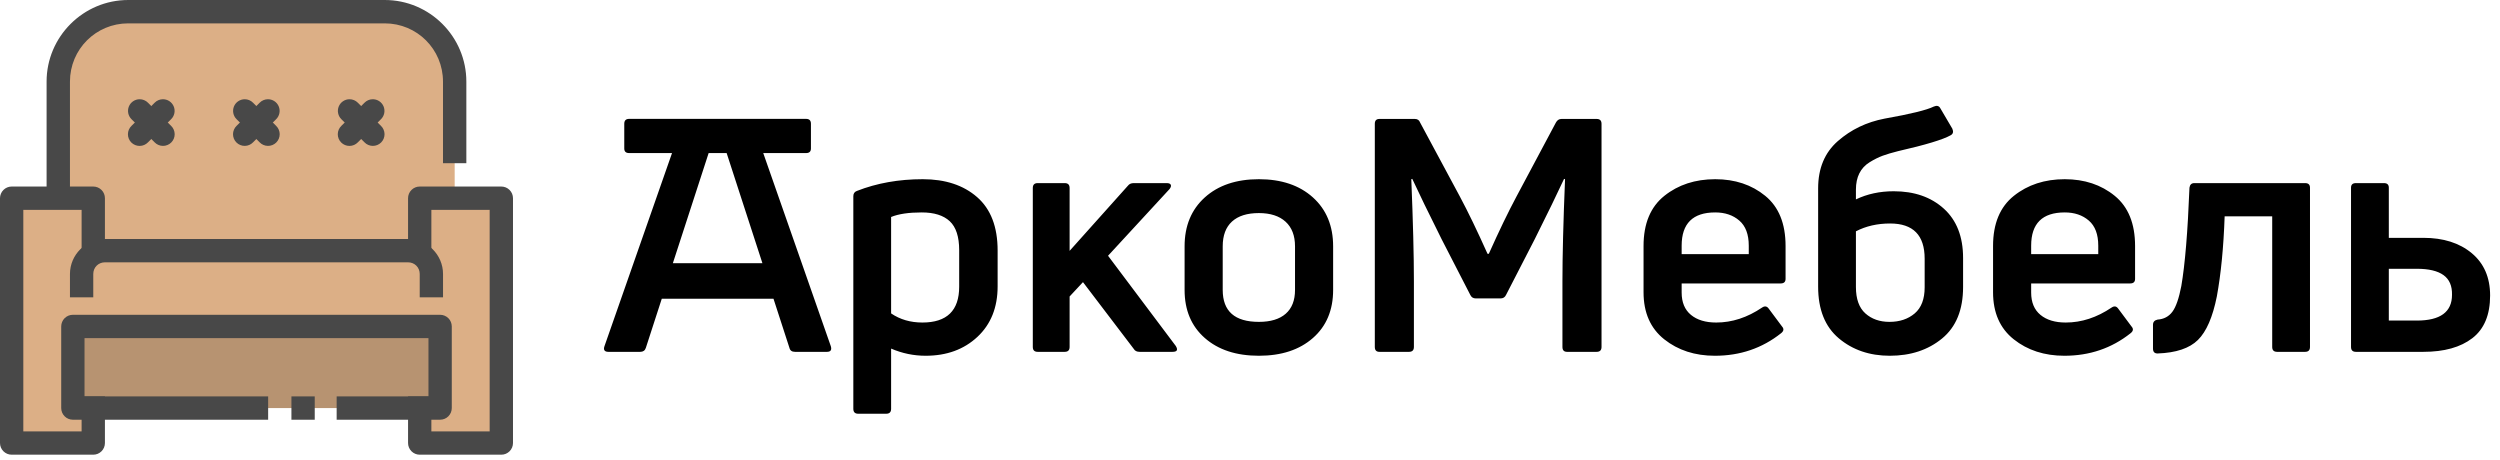 <svg width="239" height="44" viewBox="0 0 239 44" fill="none" xmlns="http://www.w3.org/2000/svg">
<path d="M12.93 1.273H36.108C40.184 1.273 43.467 4.555 43.467 8.632V20.664C43.467 24.741 40.184 28.023 36.108 28.023H12.93C8.853 28.023 5.571 24.741 5.571 20.664V8.632C5.571 4.555 8.853 1.273 12.93 1.273Z" fill="#DCAF86"/>
<path d="M1.112 42.355H8.915V18.949H1.112V42.355ZM40.123 42.355H47.925V18.949H40.123V42.355Z" fill="#DCAF86"/>
<path d="M42.073 39.012V31.21H6.964V39.012H42.073Z" fill="#B79371"/>
<path d="M7.81 30.476C7.81 30.476 7.81 27.622 7.81 26.194C7.81 24.963 8.808 23.965 10.039 23.965H39.018C40.249 23.965 41.247 24.963 41.247 26.194C41.246 27.666 41.248 30.609 41.248 30.609L7.81 30.476Z" fill="#DCAF86"/>
<path d="M40.125 17.833C39.829 17.833 39.546 17.951 39.337 18.16C39.128 18.369 39.01 18.652 39.01 18.948V23.406V24.521H41.239V23.406V20.062H46.812V41.239H41.239V39.01V37.896H39.01V39.01V42.354C39.01 42.65 39.128 42.933 39.337 43.142C39.546 43.351 39.829 43.469 40.125 43.469H47.927C48.223 43.469 48.506 43.351 48.715 43.142C48.924 42.933 49.042 42.65 49.042 42.354V18.948C49.042 18.652 48.924 18.369 48.715 18.16C48.506 17.951 48.223 17.833 47.927 17.833H40.125Z" fill="#484848"/>
<path d="M10.031 22.849C8.198 22.849 6.688 24.359 6.688 26.193V28.422H8.917V26.193C8.917 25.564 9.402 25.078 10.031 25.078H39.01C39.639 25.078 40.125 25.564 40.125 26.193V28.422H42.354V26.193C42.354 24.359 40.844 22.849 39.01 22.849H10.031ZM6.966 30.094C6.671 30.094 6.387 30.211 6.178 30.42C5.969 30.629 5.852 30.913 5.852 31.208V39.01C5.852 39.306 5.969 39.589 6.178 39.798C6.387 40.008 6.671 40.125 6.966 40.125H24.521H25.635V37.896H24.521H8.081V32.323H40.961V37.896H33.298H32.184V40.125H33.298H42.075C42.371 40.125 42.654 40.008 42.864 39.798C43.073 39.589 43.19 39.306 43.19 39.01V31.208C43.19 30.913 43.073 30.629 42.864 30.42C42.654 30.211 42.371 30.094 42.075 30.094H6.966ZM12.26 0C7.964 0 4.454 3.505 4.454 7.802V18.391H6.688V7.802C6.688 4.712 9.17 2.234 12.26 2.234H36.781C39.871 2.234 42.35 4.712 42.35 7.802V15.604H44.583V7.802C44.584 3.505 41.078 0 36.781 0H12.26Z" fill="#484848"/>
<path fill-rule="evenodd" clip-rule="evenodd" d="M23.393 9.487C23.172 9.488 22.956 9.555 22.772 9.679C22.589 9.803 22.447 9.978 22.364 10.183C22.281 10.388 22.262 10.613 22.307 10.829C22.352 11.046 22.46 11.244 22.618 11.398L24.821 13.606C24.924 13.713 25.046 13.798 25.182 13.856C25.318 13.915 25.465 13.946 25.613 13.947C25.762 13.949 25.908 13.921 26.045 13.865C26.183 13.809 26.308 13.726 26.412 13.621C26.517 13.516 26.6 13.392 26.656 13.255C26.712 13.117 26.74 12.97 26.739 12.822C26.737 12.674 26.706 12.528 26.647 12.392C26.589 12.256 26.504 12.133 26.397 12.03L24.194 9.823C24.09 9.716 23.965 9.631 23.827 9.574C23.689 9.516 23.542 9.486 23.393 9.487V9.487Z" fill="#484848"/>
<path fill-rule="evenodd" clip-rule="evenodd" d="M25.587 9.487C25.298 9.495 25.023 9.616 24.821 9.823L22.618 12.03C22.512 12.132 22.427 12.255 22.368 12.392C22.309 12.528 22.278 12.674 22.276 12.822C22.275 12.97 22.303 13.117 22.359 13.254C22.415 13.392 22.498 13.516 22.603 13.621C22.708 13.726 22.833 13.809 22.97 13.864C23.107 13.921 23.254 13.949 23.402 13.947C23.55 13.946 23.697 13.915 23.833 13.856C23.969 13.798 24.091 13.713 24.194 13.606L26.397 11.398C26.558 11.242 26.667 11.04 26.711 10.821C26.755 10.601 26.732 10.373 26.644 10.166C26.557 9.96 26.41 9.785 26.221 9.664C26.032 9.542 25.812 9.481 25.587 9.487ZM33.411 9.487C33.19 9.488 32.974 9.555 32.791 9.679C32.608 9.802 32.466 9.978 32.383 10.183C32.3 10.388 32.28 10.613 32.325 10.829C32.37 11.046 32.478 11.244 32.636 11.398L34.844 13.606C34.947 13.713 35.069 13.798 35.205 13.856C35.341 13.915 35.488 13.946 35.636 13.947C35.784 13.949 35.931 13.921 36.068 13.864C36.206 13.809 36.33 13.726 36.435 13.621C36.54 13.516 36.623 13.392 36.679 13.254C36.735 13.117 36.763 12.97 36.762 12.822C36.76 12.674 36.729 12.528 36.67 12.392C36.612 12.255 36.527 12.132 36.42 12.03L34.212 9.823C34.108 9.716 33.983 9.631 33.846 9.574C33.708 9.516 33.56 9.486 33.411 9.487Z" fill="#484848"/>
<path fill-rule="evenodd" clip-rule="evenodd" d="M35.61 9.487C35.32 9.495 35.046 9.616 34.843 9.823L32.636 12.03C32.529 12.132 32.443 12.255 32.383 12.392C32.324 12.528 32.294 12.674 32.292 12.823C32.29 12.971 32.318 13.119 32.374 13.256C32.43 13.394 32.514 13.519 32.619 13.624C32.724 13.729 32.848 13.811 32.985 13.867C33.123 13.924 33.27 13.952 33.419 13.95C33.567 13.948 33.714 13.917 33.85 13.858C33.986 13.799 34.109 13.713 34.212 13.606L36.419 11.398C36.58 11.242 36.689 11.04 36.733 10.821C36.777 10.601 36.754 10.373 36.667 10.166C36.579 9.96 36.432 9.785 36.243 9.664C36.055 9.542 35.834 9.481 35.61 9.487V9.487ZM13.348 9.487C13.127 9.488 12.911 9.555 12.728 9.679C12.545 9.802 12.403 9.978 12.32 10.183C12.237 10.388 12.217 10.613 12.262 10.829C12.307 11.046 12.416 11.244 12.573 11.398L14.781 13.606C14.884 13.713 15.006 13.798 15.142 13.856C15.278 13.915 15.425 13.946 15.573 13.947C15.722 13.949 15.868 13.921 16.006 13.864C16.143 13.809 16.267 13.726 16.372 13.621C16.477 13.516 16.56 13.392 16.616 13.254C16.672 13.117 16.7 12.97 16.699 12.822C16.697 12.674 16.666 12.528 16.607 12.392C16.549 12.255 16.464 12.132 16.357 12.03L14.15 9.823C14.045 9.716 13.92 9.631 13.783 9.574C13.645 9.516 13.498 9.486 13.348 9.487Z" fill="#484848"/>
<path fill-rule="evenodd" clip-rule="evenodd" d="M15.548 9.487C15.258 9.495 14.983 9.616 14.781 9.823L12.574 12.03C12.467 12.132 12.38 12.255 12.321 12.392C12.262 12.528 12.232 12.674 12.23 12.823C12.228 12.971 12.255 13.119 12.312 13.256C12.368 13.394 12.451 13.519 12.556 13.624C12.662 13.729 12.786 13.811 12.923 13.867C13.061 13.924 13.208 13.952 13.357 13.95C13.505 13.948 13.651 13.917 13.787 13.858C13.924 13.799 14.047 13.713 14.15 13.606L16.357 11.398C16.518 11.242 16.627 11.04 16.671 10.821C16.715 10.601 16.692 10.373 16.605 10.166C16.517 9.96 16.37 9.785 16.181 9.664C15.992 9.542 15.772 9.481 15.548 9.487V9.487Z" fill="#484848"/>
<path d="M1.115 17.833C0.819 17.833 0.536 17.951 0.327 18.16C0.118 18.369 2.95552e-05 18.652 0 18.948V42.354C2.95552e-05 42.65 0.118 42.933 0.327 43.142C0.536 43.351 0.819 43.469 1.115 43.469H8.917C9.212 43.469 9.496 43.351 9.705 43.142C9.914 42.933 10.031 42.65 10.031 42.354V39.01V37.896H7.802V39.01V41.239H2.229V20.062H7.802V23.406V24.521H10.031V23.406V18.948C10.031 18.652 9.914 18.369 9.705 18.16C9.496 17.951 9.212 17.833 8.917 17.833H1.115ZM27.86 37.896V40.125H30.089V37.896H27.86Z" fill="#484848"/>
<path d="M61.21 33.636H58.157C57.806 33.636 57.662 33.454 57.784 33.106L64.246 14.634H60.148C59.837 14.634 59.68 14.489 59.68 14.198V11.831C59.68 11.52 59.837 11.364 60.148 11.364C65.785 11.364 71.421 11.364 77.058 11.364C77.37 11.364 77.525 11.52 77.525 11.831V14.198C77.525 14.488 77.369 14.634 77.058 14.634H72.966L79.429 33.106C79.532 33.46 79.408 33.636 79.055 33.636H76.002C75.711 33.636 75.534 33.512 75.472 33.263L73.946 28.559H63.266L61.74 33.263C61.66 33.511 61.479 33.636 61.21 33.636ZM81.92 18.253C83.83 17.505 85.927 17.132 88.211 17.132C90.37 17.132 92.103 17.702 93.411 18.844C94.719 19.986 95.373 21.688 95.373 23.951V27.377C95.373 29.391 94.729 31 93.442 32.204C92.155 33.407 90.505 34.01 88.491 34.01C87.349 34.01 86.249 33.782 85.19 33.325V39.086C85.19 39.397 85.034 39.553 84.723 39.553H82.045C81.734 39.553 81.578 39.397 81.578 39.086V18.751C81.578 18.502 81.692 18.336 81.92 18.253ZM88.18 30.834C90.525 30.834 91.698 29.691 91.698 27.408V23.921C91.698 22.633 91.397 21.709 90.796 21.149C90.194 20.588 89.301 20.308 88.117 20.308C86.871 20.308 85.896 20.453 85.19 20.744V29.962C86.041 30.543 87.037 30.834 88.18 30.834ZM112.095 33.636H108.95C108.68 33.636 108.493 33.542 108.389 33.356L103.532 26.972L102.255 28.342V33.169C102.255 33.48 102.099 33.636 101.787 33.636H99.203C98.891 33.636 98.736 33.48 98.736 33.169V17.973C98.736 17.661 98.891 17.505 99.203 17.505H101.787C102.099 17.505 102.255 17.661 102.255 17.973V23.982L107.829 17.754C107.953 17.588 108.14 17.505 108.389 17.505H111.535C111.742 17.505 111.872 17.557 111.924 17.661C111.976 17.765 111.94 17.9 111.815 18.066L105.929 24.45L112.406 33.076C112.635 33.449 112.531 33.636 112.095 33.636ZM127.447 27.719C127.447 29.65 126.804 31.181 125.517 32.312C124.229 33.444 122.506 34.01 120.348 34.01C118.188 34.01 116.465 33.444 115.178 32.312C113.891 31.181 113.247 29.65 113.247 27.719V23.547C113.247 21.595 113.891 20.038 115.178 18.875C116.465 17.713 118.188 17.132 120.348 17.132C122.506 17.132 124.229 17.713 125.517 18.875C126.804 20.038 127.447 21.595 127.447 23.547V27.719ZM116.891 27.719C116.891 29.754 118.043 30.771 120.348 30.771C121.469 30.771 122.325 30.512 122.916 29.992C123.508 29.474 123.804 28.715 123.804 27.719V23.547C123.804 22.529 123.503 21.745 122.901 21.195C122.299 20.646 121.447 20.37 120.348 20.37C119.226 20.37 118.37 20.64 117.778 21.18C117.187 21.72 116.891 22.509 116.891 23.547V27.719ZM134.702 33.636H131.868C131.578 33.636 131.432 33.48 131.432 33.169V11.838C131.432 11.526 131.578 11.371 131.868 11.371H135.263C135.512 11.371 135.678 11.485 135.761 11.713L139.56 18.782C140.349 20.256 141.231 22.083 142.207 24.263H142.331C143.307 22.083 144.19 20.256 144.978 18.782L148.746 11.713C148.871 11.485 149.047 11.371 149.276 11.371H152.639C152.95 11.371 153.106 11.526 153.106 11.838V33.169C153.106 33.48 152.95 33.636 152.639 33.636H149.805C149.514 33.636 149.369 33.48 149.369 33.169V26.91C149.369 24.46 149.452 21.201 149.618 17.132L149.525 17.1C148.902 18.45 147.968 20.37 146.722 22.861L143.982 28.186C143.878 28.415 143.702 28.529 143.452 28.529H141.086C140.836 28.529 140.66 28.415 140.556 28.186L137.816 22.861C136.571 20.37 135.637 18.45 135.013 17.1L134.92 17.132C135.086 21.201 135.169 24.46 135.169 26.91V33.169C135.169 33.48 135.013 33.636 134.702 33.636ZM170.7 23.516V26.66C170.7 26.951 170.544 27.097 170.233 27.097H160.766V27.968C160.766 28.903 161.062 29.613 161.654 30.102C162.246 30.59 163.05 30.834 164.067 30.834C165.583 30.834 167.046 30.356 168.458 29.401C168.707 29.235 168.915 29.266 169.081 29.494L170.358 31.207C170.565 31.436 170.534 31.653 170.264 31.861C168.458 33.293 166.351 34.01 163.942 34.01C162.033 34.01 160.419 33.485 159.1 32.437C157.782 31.389 157.123 29.889 157.123 27.938V23.516C157.123 21.377 157.788 19.779 159.116 18.72C160.444 17.661 162.064 17.132 163.974 17.132C165.863 17.132 167.457 17.661 168.754 18.72C170.052 19.779 170.7 21.377 170.7 23.516ZM167.182 23.485C167.182 22.404 166.88 21.605 166.278 21.087C165.676 20.567 164.908 20.308 163.974 20.308C161.836 20.308 160.766 21.366 160.766 23.485V24.294H167.182V23.485ZM177.426 19.062C178.506 18.543 179.71 18.284 181.038 18.284C183.011 18.284 184.609 18.839 185.834 19.95C187.059 21.061 187.671 22.633 187.671 24.667V27.439C187.671 29.619 187.001 31.259 185.663 32.359C184.324 33.459 182.658 34.01 180.665 34.01C178.734 34.01 177.109 33.454 175.791 32.344C174.473 31.233 173.814 29.588 173.814 27.408V18.004C173.814 16.094 174.442 14.588 175.698 13.488C176.954 12.388 178.443 11.672 180.167 11.34C182.637 10.903 184.204 10.519 184.869 10.187C185.159 10.062 185.367 10.115 185.491 10.343L186.644 12.305C186.769 12.595 186.716 12.803 186.488 12.928C185.762 13.343 184.079 13.851 181.443 14.453C180.862 14.599 180.374 14.744 179.979 14.889C179.585 15.035 179.17 15.242 178.734 15.512C178.298 15.782 177.971 16.135 177.753 16.571C177.535 17.007 177.426 17.526 177.426 18.128V19.062ZM180.633 30.771C181.609 30.771 182.413 30.501 183.047 29.962C183.68 29.422 183.997 28.591 183.997 27.47V24.73C183.997 22.488 182.897 21.366 180.696 21.366C179.471 21.366 178.381 21.616 177.426 22.114V27.439C177.426 28.581 177.727 29.422 178.329 29.962C178.931 30.501 179.699 30.771 180.633 30.771ZM204.113 23.516V26.66C204.113 26.951 203.957 27.097 203.646 27.097H194.179V27.968C194.179 28.903 194.475 29.613 195.067 30.102C195.659 30.59 196.463 30.834 197.48 30.834C198.996 30.834 200.459 30.356 201.871 29.401C202.12 29.235 202.328 29.266 202.493 29.494L203.77 31.207C203.978 31.436 203.947 31.653 203.677 31.861C201.871 33.293 199.764 34.01 197.355 34.01C195.446 34.01 193.831 33.485 192.513 32.437C191.195 31.389 190.536 29.889 190.536 27.938V23.516C190.536 21.377 191.2 19.779 192.529 18.72C193.857 17.661 195.477 17.132 197.387 17.132C199.276 17.132 200.869 17.661 202.167 18.72C203.465 19.779 204.113 21.377 204.113 23.516ZM200.594 23.485C200.594 22.404 200.293 21.605 199.691 21.087C199.089 20.567 198.321 20.308 197.387 20.308C195.248 20.308 194.179 21.366 194.179 23.485V24.294H200.594V23.485ZM211.929 28.342C211.534 30.315 210.933 31.7 210.123 32.499C209.313 33.299 208.026 33.73 206.262 33.792C205.971 33.792 205.826 33.636 205.826 33.325V31.051C205.826 30.781 205.971 30.616 206.262 30.553C206.864 30.512 207.336 30.263 207.678 29.806C208.021 29.349 208.306 28.529 208.534 27.345C208.887 25.29 209.147 22.156 209.313 17.941C209.355 17.651 209.51 17.505 209.78 17.505H220.368C220.679 17.505 220.835 17.651 220.835 17.941V33.169C220.835 33.48 220.679 33.636 220.368 33.636H217.69C217.378 33.636 217.223 33.48 217.223 33.169V20.682H212.676C212.573 23.65 212.323 26.204 211.929 28.342ZM231.672 33.636H225.225C224.914 33.636 224.758 33.48 224.758 33.169V17.941C224.758 17.651 224.914 17.505 225.225 17.505H227.904C228.215 17.505 228.371 17.651 228.371 17.941V22.737H231.672C233.581 22.737 235.123 23.225 236.296 24.201C237.469 25.176 238.055 26.526 238.055 28.249C238.055 30.096 237.489 31.456 236.358 32.328C235.227 33.2 233.664 33.636 231.672 33.636ZM228.371 25.695V30.646H231.048C233.291 30.646 234.412 29.827 234.412 28.186C234.433 27.336 234.163 26.707 233.603 26.303C233.042 25.898 232.191 25.695 231.048 25.695H228.371ZM67.746 14.634L64.325 25.163H72.887L69.467 14.634H67.746Z" fill="black"/>
</svg>
